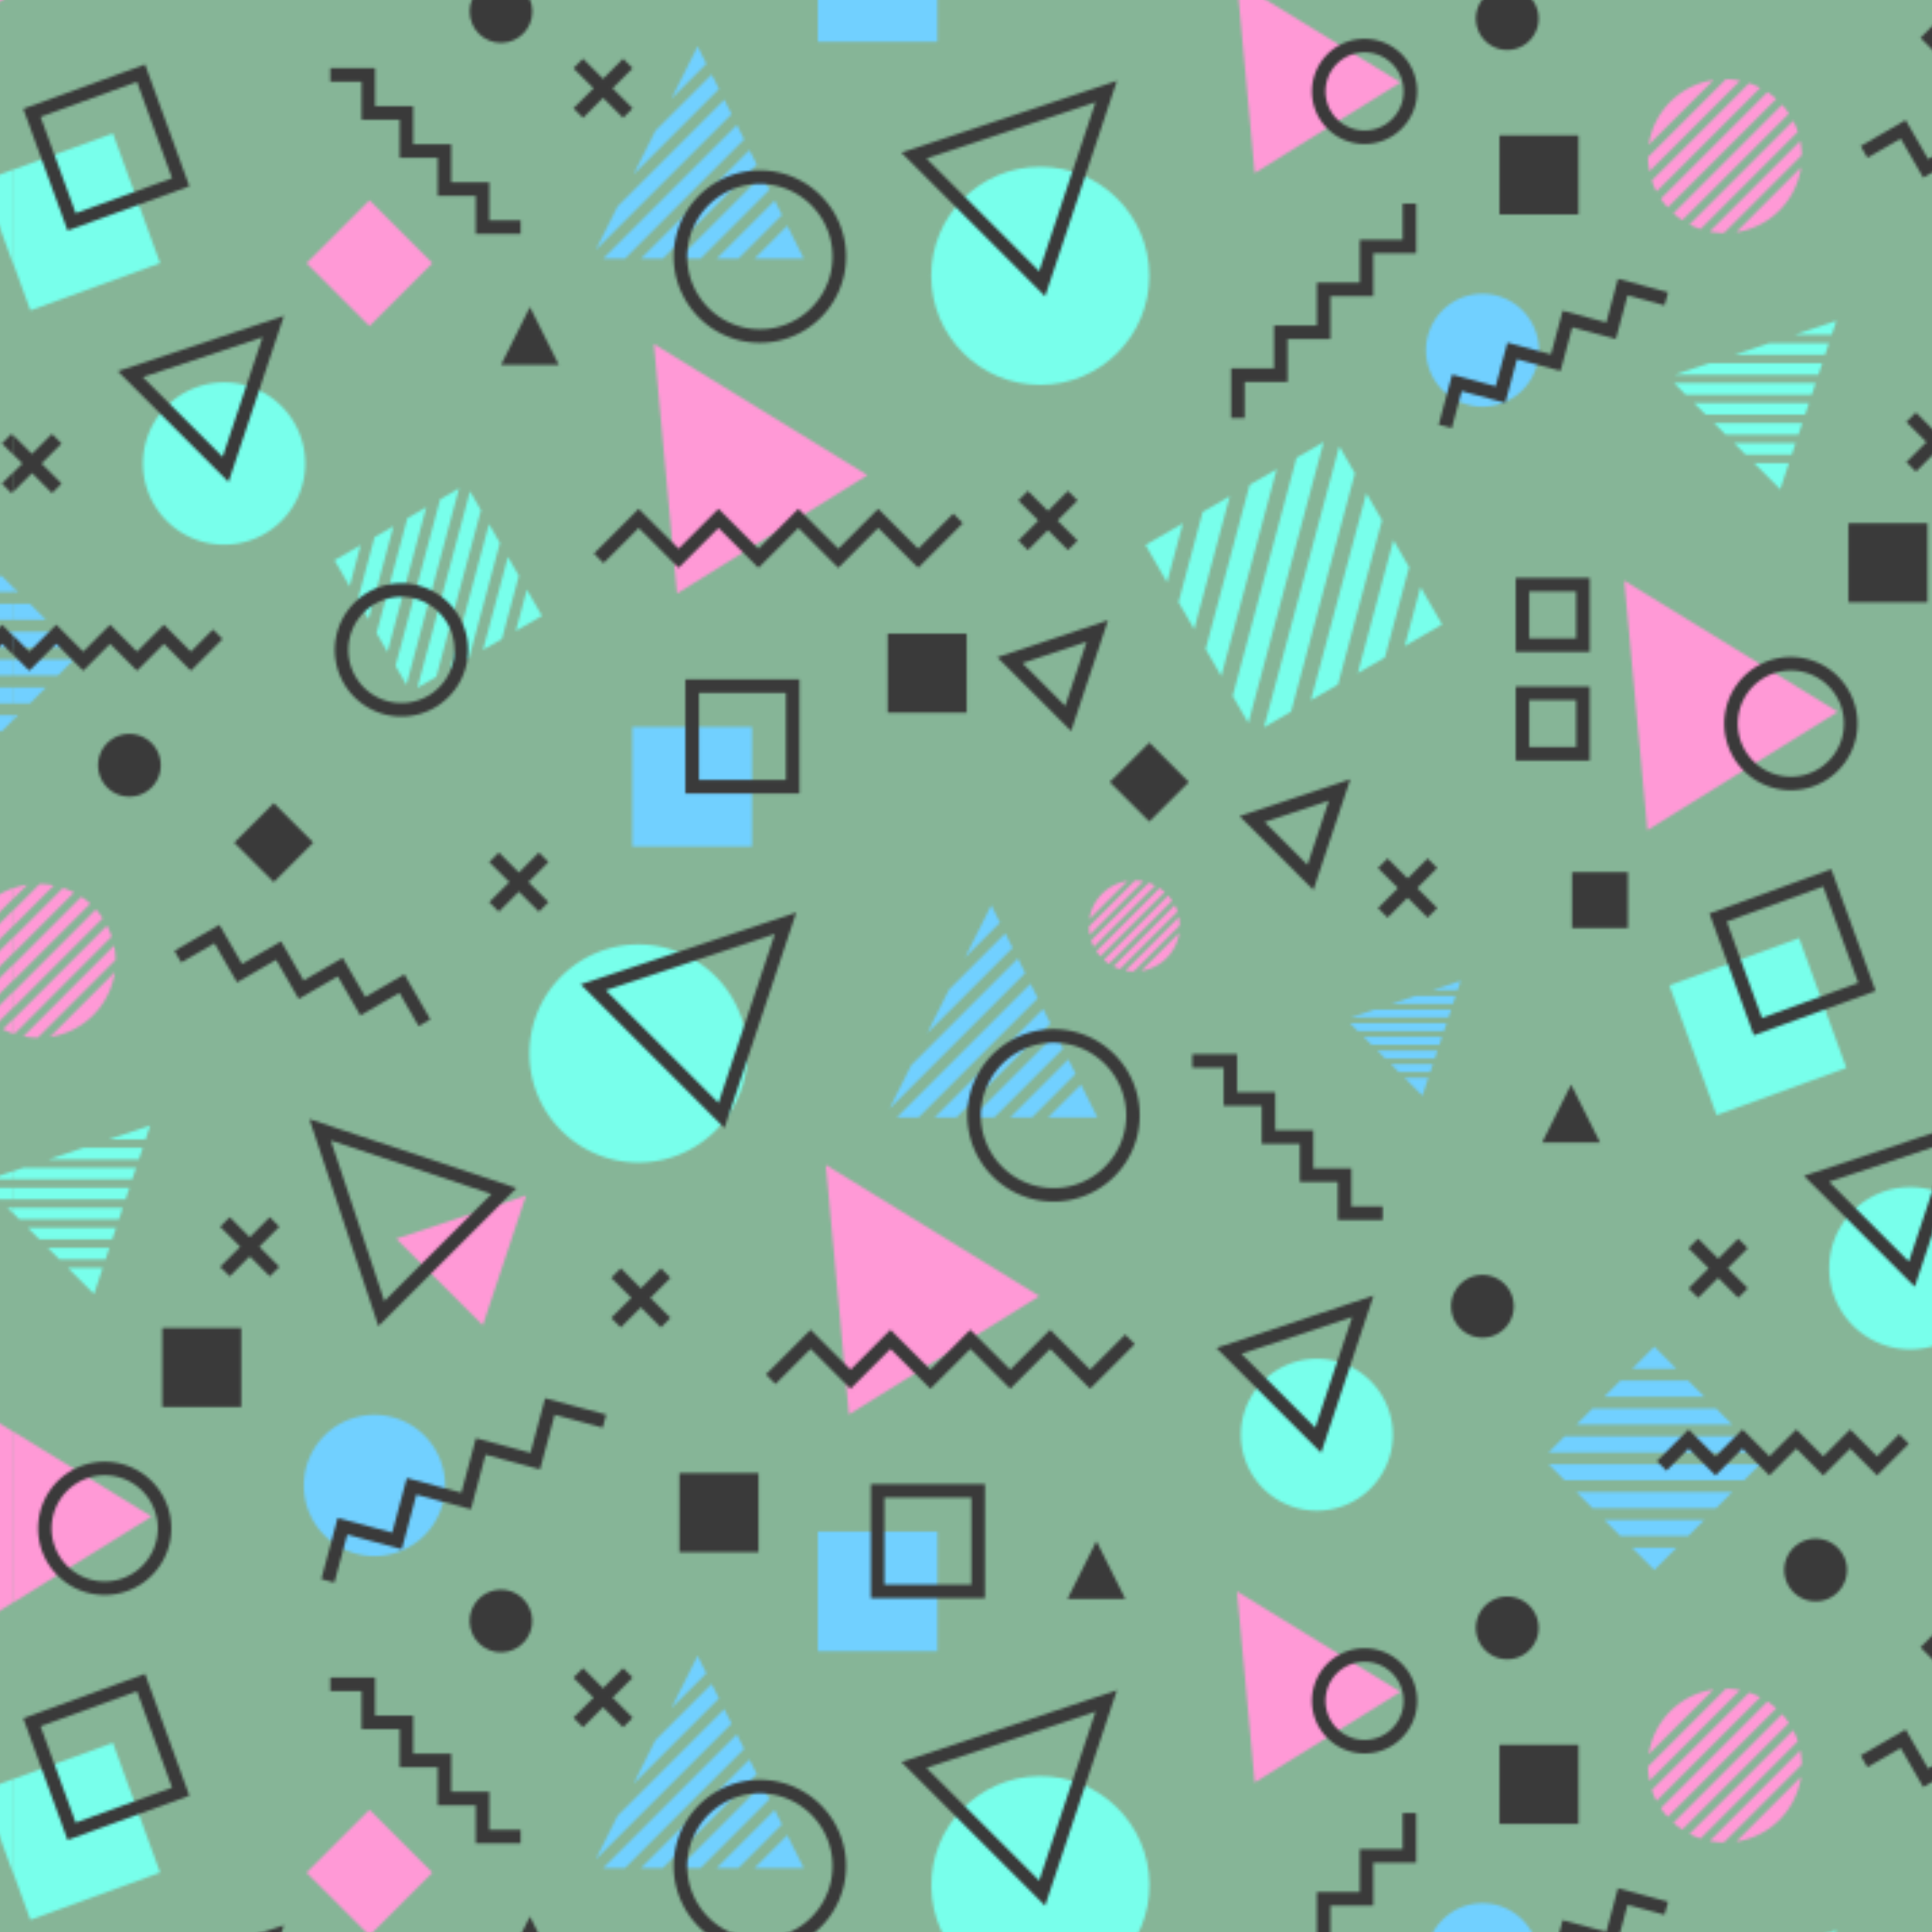 <svg xmlns="http://www.w3.org/2000/svg" xmlns:xlink="http://www.w3.org/1999/xlink" viewBox="0 0 500 500"><defs><style>.cls-1,.cls-4{fill:none;}.cls-2{fill:#ff99d6;}.cls-3{fill:#71d0ff;}.cls-4{stroke:#3a3a3a;stroke-miterlimit:10;stroke-width:5px;}.cls-5{fill:#78ffeb;}.cls-6{fill:#3a3a3a;}.cls-7{fill:#86b597;}.cls-8{fill:url(#New_Pattern_Swatch_2);}</style><pattern id="New_Pattern_Swatch_2" data-name="New Pattern Swatch 2" width="1246.86" height="1190.08" patternTransform="translate(3.75 791.19) scale(0.7)" patternUnits="userSpaceOnUse" viewBox="0 0 1246.86 1190.08"><rect class="cls-1" width="1246.86" height="1190.08"/><polygon class="cls-2" points="1297.54 1216.45 1227.14 1260.21 1218.58 1167.94 1297.54 1216.45"/><path class="cls-3" d="M159.2,1205a26.12,26.12,0,1,1-26.12-26.12A26.12,26.12,0,0,1,159.2,1205Z"/><polygon class="cls-2" points="50.68 1216.45 -19.72 1260.21 -28.28 1167.94 50.68 1216.45"/><polyline class="cls-4" points="115.85 1240.21 121.25 1220.05 141.41 1225.46 146.81 1205.29 166.98 1210.7 172.38 1190.53 192.54 1195.94 197.94 1175.77 218.11 1181.18"/><circle class="cls-5" cx="1002.67" cy="1055.25" r="40.32"/><rect class="cls-3" x="920.42" y="924.49" width="44.24" height="44.24"/><polygon class="cls-6" points="1209.63 780.63 1188.24 780.63 1198.93 759.25 1209.63 780.63"/><polygon class="cls-6" points="1034.13 949.39 1012.75 949.39 1023.44 928.01 1034.13 949.39"/><polygon class="cls-4" points="1003.37 1058.19 955.97 1010.79 1027.07 987.09 1003.37 1058.19"/><path class="cls-2" d="M1268.87,985.74a28.33,28.33,0,0,0-4.09-1.73l-36,36a27.75,27.75,0,0,0,1.73,4.08Z"/><path class="cls-2" d="M1227.91,1016.63l33.52-33.52a29.52,29.52,0,0,0-5.27-.55l-28.8,28.8A28.63,28.63,0,0,0,1227.91,1016.63Z"/><path class="cls-2" d="M1274.81,989.85a30.15,30.15,0,0,0-3.27-2.55l-39.43,39.44a28.87,28.87,0,0,0,2.54,3.27Z"/><path class="cls-2" d="M1279.48,995.25a29,29,0,0,0-2.54-3.28l-40.17,40.16a28.81,28.81,0,0,0,3.28,2.55Z"/><path class="cls-2" d="M1282.78,1002a28.33,28.33,0,0,0-1.73-4.09l-38.33,38.33a27.87,27.87,0,0,0,4.09,1.73Z"/><path class="cls-2" d="M1251.62,982.86a28.45,28.45,0,0,0-24,23.95Z"/><path class="cls-2" d="M1045.19,685.64a17.71,17.71,0,0,0-2.42-1l-21.28,21.27a16.71,16.71,0,0,0,1,2.42Z"/><path class="cls-2" d="M1021,703.91l19.83-19.82a16,16,0,0,0-3.12-.33l-17,17A17.73,17.73,0,0,0,1021,703.91Z"/><path class="cls-2" d="M1054,697.24l-19.83,19.83a16,16,0,0,0,3.12.33l17-17A17,17,0,0,0,1054,697.24Z"/><path class="cls-2" d="M1048.7,688.07a16.6,16.6,0,0,0-1.93-1.5l-23.33,23.32a16.79,16.79,0,0,0,1.51,1.94Z"/><path class="cls-2" d="M1051.46,691.27a15.68,15.68,0,0,0-1.5-1.94l-23.76,23.76a17.6,17.6,0,0,0,1.94,1.5Z"/><path class="cls-2" d="M1039.92,717.22a16.81,16.81,0,0,0,14.17-14.17Z"/><path class="cls-2" d="M1053.42,695.27a15.71,15.71,0,0,0-1-2.42l-22.67,22.67a15.67,15.67,0,0,0,2.42,1Z"/><path class="cls-2" d="M1035,683.94a16.82,16.82,0,0,0-14.17,14.17Z"/><polygon class="cls-3" points="968.96 724.06 960.88 740.23 992.45 708.66 989.76 703.27 968.96 724.06"/><polygon class="cls-3" points="997.11 717.98 994.42 712.58 954.98 752.02 946.9 768.19 997.11 717.98"/><polygon class="cls-3" points="1006.43 736.62 1003.74 731.23 963.56 771.4 971.65 771.4 1006.43 736.62"/><polygon class="cls-3" points="1001.77 727.3 999.08 721.91 949.58 771.4 957.67 771.4 1001.77 727.3"/><polygon class="cls-3" points="1011.09 745.94 1008.4 740.54 977.54 771.4 985.63 771.4 1011.09 745.94"/><polygon class="cls-3" points="987.79 699.34 984.56 692.87 974.86 712.27 987.79 699.34"/><polygon class="cls-3" points="1005.5 771.4 1023.82 771.4 1017.72 759.19 1005.5 771.4"/><polygon class="cls-3" points="1015.75 755.25 1013.06 749.87 991.52 771.4 999.61 771.4 1015.75 755.25"/><polygon class="cls-3" points="1141.25 726.46 1132.5 729.38 1155.28 729.38 1156.25 726.46 1141.25 726.46"/><polygon class="cls-3" points="1153.6 734.42 1154.57 731.51 1126.12 731.51 1117.37 734.42 1153.6 734.42"/><polygon class="cls-3" points="1150.23 744.51 1151.21 741.59 1122.22 741.59 1125.14 744.51 1150.23 744.51"/><polygon class="cls-3" points="1151.92 739.47 1152.89 736.55 1117.18 736.55 1120.1 739.47 1151.92 739.47"/><polygon class="cls-3" points="1148.56 749.55 1149.53 746.64 1127.27 746.64 1130.18 749.55 1148.56 749.55"/><polygon class="cls-3" points="1156.96 724.34 1158.13 720.84 1147.63 724.34 1156.96 724.34"/><polygon class="cls-3" points="1137.35 756.73 1143.96 763.33 1146.16 756.73 1137.35 756.73"/><polygon class="cls-3" points="1146.87 754.6 1147.85 751.68 1132.31 751.68 1135.23 754.6 1146.87 754.6"/><polygon class="cls-5" points="1290.39 1091.8 1291.81 1087.53 1250.1 1087.53 1237.27 1091.8 1290.39 1091.8"/><polygon class="cls-5" points="1285.46 1106.59 1286.88 1102.31 1244.39 1102.31 1248.66 1106.59 1285.46 1106.59"/><polygon class="cls-5" points="1287.92 1099.19 1289.35 1094.92 1236.99 1094.92 1241.27 1099.19 1287.92 1099.19"/><polygon class="cls-3" points="1262.85 905.53 1268.81 899.58 1190.57 899.58 1196.52 905.53 1262.85 905.53"/><polygon class="cls-3" points="1268.81 895.23 1262.85 889.28 1196.52 889.28 1190.57 895.23 1268.81 895.23"/><polygon class="cls-3" points="1217.12 868.68 1211.17 874.63 1248.21 874.63 1242.26 868.68 1217.12 868.68"/><polygon class="cls-3" points="1258.51 884.93 1252.56 878.98 1206.82 878.98 1200.87 884.93 1258.51 884.93"/><polygon class="cls-3" points="1242.26 926.13 1248.21 920.17 1211.17 920.17 1217.12 926.13 1242.26 926.13"/><polygon class="cls-3" points="1221.46 930.48 1229.69 938.7 1237.91 930.48 1221.46 930.48"/><polygon class="cls-3" points="1237.91 864.33 1229.69 856.11 1221.46 864.33 1237.91 864.33"/><polygon class="cls-3" points="1252.56 915.83 1258.51 909.88 1200.87 909.88 1206.82 915.83 1252.56 915.83"/><polyline class="cls-4" points="1058.89 750.48 1072.97 750.48 1072.97 764.56 1087.04 764.56 1087.04 778.63 1101.12 778.63 1101.12 792.71 1115.19 792.71 1115.19 806.78 1129.27 806.78"/><polyline class="cls-4" points="1232.44 900.21 1242.39 890.25 1252.34 900.21 1262.3 890.25 1272.25 900.21 1282.2 890.25 1292.15 900.21 1302.11 890.25 1312.06 900.21 1322.01 890.25"/><polyline class="cls-4" points="1075.74 1107.82 1075.74 1091.97 1091.6 1091.97 1091.6 1076.12 1107.45 1076.12 1107.45 1060.26 1123.31 1060.26 1123.31 1044.41 1139.16 1044.41 1139.16 1028.56"/><polygon class="cls-2" points="1297.54 621.41 1227.14 665.18 1218.58 572.9 1297.54 621.41"/><polygon class="cls-2" points="1002.33 837.43 931.94 881.19 923.37 788.91 1002.33 837.43"/><polygon class="cls-2" points="1135.85 983.75 1081.96 1017.25 1075.4 946.61 1135.85 983.75"/><path class="cls-4" d="M1137,978.13a16.94,16.94,0,1,1-23.33-5.44A16.94,16.94,0,0,1,1137,978.13Z"/><path class="cls-4" d="M1032.52,755.11a29.37,29.37,0,1,1-40.44-9.44A29.36,29.36,0,0,1,1032.52,755.11Z"/><polygon class="cls-4" points="1102.57 682.64 1081.01 661.08 1113.35 650.3 1102.57 682.64"/><rect class="cls-4" x="1180.96" y="614.58" width="22.35" height="22.35"/><rect class="cls-4" x="942.54" y="909.43" width="37.18" height="37.18"/><rect class="cls-6" x="1172.44" y="1003.34" width="29.22" height="29.22"/><rect class="cls-6" x="1199.29" y="680.69" width="20.67" height="20.67"/><polygon class="cls-6" points="1057.6 647.39 1042.99 662 1028.38 647.39 1042.99 632.78 1057.6 647.39"/><rect class="cls-6" x="946.26" y="1187.54" width="29.22" height="29.22"/><path class="cls-3" d="M1187.05,1082.76a20.88,20.88,0,1,1-20.88-20.88A20.88,20.88,0,0,1,1187.05,1082.76Z"/><polyline class="cls-4" points="1152.4 1110.95 1156.71 1094.83 1172.83 1099.15 1177.15 1083.03 1193.27 1087.35 1197.59 1071.23 1213.71 1075.55 1218.03 1059.43 1234.14 1063.75"/><polygon class="cls-4" points="1012.99 1218.92 991.43 1197.36 1023.77 1186.58 1012.99 1218.92"/><rect class="cls-4" x="1180.96" y="1169.44" width="22.35" height="22.35"/><polygon class="cls-5" points="1119.01 1128.29 1113.22 1118.26 1085.37 1222.18 1095.4 1216.39 1119.01 1128.29"/><polygon class="cls-5" points="1107.45 1116.71 1097.42 1122.5 1073.82 1210.6 1079.61 1220.63 1107.45 1116.71"/><polygon class="cls-5" points="1053.79 1175.91 1059.58 1185.94 1072.76 1136.74 1062.73 1142.53 1053.79 1175.91"/><polygon class="cls-5" points="1090.11 1126.72 1080.08 1132.52 1063.8 1193.26 1069.59 1203.29 1090.11 1126.72"/><polygon class="cls-5" points="1139.04 1162.98 1133.25 1152.95 1120.06 1202.15 1130.1 1196.36 1139.04 1162.98"/><polygon class="cls-5" points="1137.41 1192.13 1151.26 1184.14 1143.26 1170.29 1137.41 1192.13"/><polygon class="cls-5" points="1055.42 1146.75 1041.57 1154.75 1049.56 1168.6 1055.42 1146.75"/><polygon class="cls-5" points="1129.03 1145.63 1123.23 1135.6 1102.72 1212.16 1112.75 1206.37 1129.03 1145.63"/><polyline class="cls-4" points="903.01 868.17 917.77 853.41 932.53 868.17 947.29 853.41 962.05 868.17 976.81 853.41 991.57 868.17 1006.33 853.41 1021.09 868.17 1035.85 853.41"/><path class="cls-5" d="M1133,888.67a28.09,28.09,0,1,1-28.09-28.08A28.09,28.09,0,0,1,1133,888.67Z"/><polygon class="cls-4" points="1105.43 890.72 1072.41 857.7 1121.94 841.19 1105.43 890.72"/><polygon class="cls-5" points="1300.7 753.05 1252.72 770.52 1235.26 722.53 1283.24 705.07 1300.7 753.05"/><line class="cls-4" x1="1147.66" y1="677.39" x2="1129.3" y2="695.75"/><line class="cls-4" x1="1147.66" y1="695.75" x2="1129.3" y2="677.39"/><line class="cls-4" x1="1262.48" y1="817.95" x2="1244.12" y2="836.31"/><line class="cls-4" x1="1262.48" y1="836.31" x2="1244.12" y2="817.95"/><line class="cls-4" x1="1014.68" y1="1136.55" x2="996.33" y2="1154.9"/><line class="cls-4" x1="1014.68" y1="1154.9" x2="996.33" y2="1136.55"/><path class="cls-6" d="M1186.92,960.12a11.59,11.59,0,1,1-11.59-11.58A11.59,11.59,0,0,1,1186.92,960.12Z"/><path class="cls-6" d="M1177.76,841.19a11.59,11.59,0,1,1-11.59-11.58A11.59,11.59,0,0,1,1177.76,841.19Z"/><polygon class="cls-2" points="777.94 1050.57 754.67 1073.85 731.39 1050.57 754.67 1027.3 777.94 1050.57"/><polygon class="cls-6" points="586.19 1078.15 564.81 1078.15 575.5 1056.77 586.19 1078.15"/><polygon class="cls-6" points="824.68 1088.19 803.3 1088.19 813.99 1066.81 824.68 1088.19"/><path class="cls-2" d="M421.75,983.16a16.75,16.75,0,0,0-2.42-1l-21.27,21.28a16.71,16.71,0,0,0,1,2.42Z"/><path class="cls-2" d="M397.53,1001.43l19.82-19.82a15.92,15.92,0,0,0-3.11-.33l-17,17A17.74,17.74,0,0,0,397.53,1001.43Z"/><path class="cls-2" d="M430.52,994.76l-19.83,19.83a17.73,17.73,0,0,0,3.11.33l17-17A17,17,0,0,0,430.52,994.76Z"/><path class="cls-2" d="M425.27,985.59a15.58,15.58,0,0,0-1.93-1.5L400,1007.41a17.6,17.6,0,0,0,1.5,1.94Z"/><path class="cls-2" d="M428,988.79a15.68,15.68,0,0,0-1.5-1.94l-23.76,23.76a17.6,17.6,0,0,0,1.94,1.5Z"/><path class="cls-2" d="M416.49,1014.74a16.82,16.82,0,0,0,14.17-14.17Z"/><path class="cls-2" d="M430,992.79a15.71,15.71,0,0,0-1-2.42L406.29,1013a15.67,15.67,0,0,0,2.42,1Z"/><path class="cls-2" d="M411.55,981.46a16.81,16.81,0,0,0-14.17,14.17Z"/><polygon class="cls-3" points="345.53 1021.58 337.44 1037.75 369.02 1006.18 366.32 1000.78 345.53 1021.58"/><polygon class="cls-3" points="373.68 1015.5 370.99 1010.1 331.55 1049.54 323.47 1065.71 373.68 1015.5"/><polygon class="cls-3" points="383 1034.13 380.31 1028.75 340.13 1068.92 348.22 1068.92 383 1034.13"/><polygon class="cls-3" points="378.34 1024.82 375.65 1019.43 326.15 1068.92 334.24 1068.92 378.34 1024.82"/><polygon class="cls-3" points="387.66 1043.45 384.96 1038.06 354.11 1068.92 362.2 1068.92 387.66 1043.45"/><polygon class="cls-3" points="364.36 996.86 361.13 990.39 351.43 1009.79 364.36 996.86"/><polygon class="cls-3" points="382.07 1068.92 400.39 1068.92 394.29 1056.7 382.07 1068.92"/><polygon class="cls-3" points="392.32 1052.77 389.63 1047.38 368.09 1068.92 376.18 1068.92 392.32 1052.77"/><polygon class="cls-3" points="517.82 1023.98 509.07 1026.9 531.85 1026.9 532.82 1023.98 517.82 1023.98"/><polygon class="cls-3" points="530.17 1031.94 531.14 1029.03 502.69 1029.03 493.94 1031.94 530.17 1031.94"/><polygon class="cls-3" points="526.8 1042.03 527.78 1039.11 498.79 1039.11 501.71 1042.03 526.8 1042.03"/><polygon class="cls-3" points="528.49 1036.99 529.46 1034.07 493.75 1034.07 496.66 1036.99 528.49 1036.99"/><polygon class="cls-3" points="525.12 1047.07 526.1 1044.16 503.83 1044.16 506.75 1047.07 525.12 1047.07"/><polygon class="cls-3" points="533.53 1021.86 534.7 1018.36 524.2 1021.86 533.53 1021.86"/><polygon class="cls-3" points="513.92 1054.24 520.53 1060.85 522.73 1054.24 513.92 1054.24"/><polygon class="cls-3" points="523.44 1052.12 524.42 1049.2 508.88 1049.2 511.8 1052.12 523.44 1052.12"/><polygon class="cls-3" points="645.38 1192.75 639.42 1186.8 573.09 1186.8 567.14 1192.75 645.38 1192.75"/><polygon class="cls-3" points="593.69 1166.19 587.74 1172.15 624.78 1172.15 618.82 1166.19 593.69 1166.19"/><polygon class="cls-3" points="635.08 1182.45 629.12 1176.49 583.39 1176.49 577.44 1182.45 635.08 1182.45"/><polygon class="cls-3" points="614.48 1161.85 606.26 1153.63 598.03 1161.85 614.48 1161.85"/><polyline class="cls-4" points="435.46 1048 449.54 1048 449.54 1062.08 463.61 1062.08 463.61 1076.15 477.69 1076.15 477.69 1090.23 491.76 1090.23 491.76 1104.3 505.84 1104.3"/><polyline class="cls-4" points="609.01 1197.73 618.96 1187.77 628.91 1197.73 638.87 1187.77 648.82 1197.73 658.77 1187.77 668.72 1197.73 678.68 1187.77 688.63 1197.73 698.58 1187.77"/><polyline class="cls-4" points="740.18 980.96 754.25 980.96 754.25 995.03 768.33 995.03 768.33 1009.11 782.4 1009.11 782.4 1023.18 796.48 1023.18 796.48 1037.26 810.55 1037.26"/><path class="cls-3" d="M782.63,907.44a26.12,26.12,0,1,1-26.12-26.12A26.12,26.12,0,0,1,782.63,907.44Z"/><polygon class="cls-2" points="674.11 918.93 603.71 962.7 595.15 870.42 674.11 918.93"/><polygon class="cls-2" points="378.9 1134.94 308.51 1178.71 299.94 1086.43 378.9 1134.94"/><path class="cls-4" d="M675.55,911.59a22.13,22.13,0,1,1-30.48-7.11A22.13,22.13,0,0,1,675.55,911.59Z"/><path class="cls-4" d="M409.09,1052.63a29.36,29.36,0,1,1-40.44-9.44A29.36,29.36,0,0,1,409.09,1052.63Z"/><polygon class="cls-4" points="479.13 980.16 457.57 958.6 489.91 947.82 479.13 980.16"/><rect class="cls-4" x="557.53" y="912.1" width="22.35" height="22.35"/><rect class="cls-6" x="869.27" y="902.88" width="29.22" height="29.22"/><rect class="cls-6" x="575.86" y="978.21" width="20.66" height="20.67"/><polygon class="cls-6" points="434.17 944.91 419.56 959.52 404.95 944.91 419.56 930.3 434.17 944.91"/><polyline class="cls-4" points="739.28 942.7 744.68 922.53 764.84 927.94 770.25 907.77 790.41 913.18 795.81 893.01 815.97 898.42 821.38 878.25 841.54 883.66"/><polygon class="cls-5" points="795.89 1141.9 791.85 1134.89 772.37 1207.56 779.39 1203.51 795.89 1141.9"/><polygon class="cls-5" points="787.81 1133.81 780.8 1137.86 764.29 1199.47 768.34 1206.48 787.81 1133.81"/><polygon class="cls-5" points="750.28 1175.21 754.33 1182.22 763.55 1147.81 756.54 1151.86 750.28 1175.21"/><polygon class="cls-5" points="775.68 1140.81 768.67 1144.86 757.28 1187.34 761.34 1194.35 775.68 1140.81"/><polygon class="cls-5" points="809.9 1166.16 805.85 1159.15 796.63 1193.56 803.65 1189.51 809.9 1166.16"/><polygon class="cls-5" points="808.76 1186.55 818.45 1180.96 812.85 1171.28 808.76 1186.55"/><polygon class="cls-5" points="751.42 1154.82 741.74 1160.41 747.33 1170.09 751.42 1154.82"/><polygon class="cls-5" points="802.9 1154.03 798.85 1147.02 784.5 1200.56 791.52 1196.51 802.9 1154.03"/><polyline class="cls-4" points="279.58 1165.68 294.34 1150.93 309.1 1165.68 323.86 1150.93 338.62 1165.68 353.38 1150.93 368.14 1165.68 382.9 1150.93 397.66 1165.68 412.42 1150.93"/><path class="cls-5" d="M730.92,1124.65a30,30,0,1,1-30-30A30,30,0,0,1,730.92,1124.65Z"/><polygon class="cls-4" points="701.47 1126.84 666.24 1091.6 719.09 1073.98 701.47 1126.84"/><path class="cls-5" d="M509.6,1186.19a28.09,28.09,0,1,1-28.09-28.08A28.09,28.09,0,0,1,509.6,1186.19Z"/><polygon class="cls-4" points="482 1188.24 448.98 1155.22 498.51 1138.71 482 1188.24"/><polygon class="cls-3" points="860.39 1001.58 852.31 1017.75 883.89 986.18 881.19 980.78 860.39 1001.58"/><polygon class="cls-3" points="888.54 995.5 885.85 990.1 846.41 1029.54 838.33 1045.71 888.54 995.5"/><polygon class="cls-3" points="897.87 1014.13 895.17 1008.75 855 1048.92 863.08 1048.92 897.87 1014.13"/><polygon class="cls-3" points="893.21 1004.82 890.51 999.43 841.02 1048.92 849.1 1048.92 893.21 1004.82"/><polygon class="cls-3" points="902.53 1023.46 899.83 1018.06 868.98 1048.92 877.06 1048.92 902.53 1023.46"/><polygon class="cls-3" points="879.23 976.86 875.99 970.39 866.29 989.79 879.23 976.86"/><polygon class="cls-3" points="896.94 1048.92 915.26 1048.92 909.15 1036.7 896.94 1048.92"/><polygon class="cls-3" points="907.19 1032.77 904.49 1027.38 882.96 1048.92 891.04 1048.92 907.19 1032.77"/><polygon class="cls-2" points="938.77 1128.94 868.37 1172.71 859.81 1080.43 938.77 1128.94"/><path class="cls-4" d="M924,1032.63a29.36,29.36,0,1,1-40.44-9.44A29.37,29.37,0,0,1,924,1032.63Z"/><polygon class="cls-5" points="677.27 1050.57 629.29 1068.04 611.82 1020.05 659.81 1002.59 677.27 1050.57"/><polygon class="cls-4" points="684.88 1020.63 644.55 1035.31 629.87 994.98 670.2 980.31 684.88 1020.63"/><polyline class="cls-4" points="839.44 1159.69 854.2 1144.93 868.96 1159.69 883.72 1144.93 898.48 1159.69 913.24 1144.93 928 1159.69 942.76 1144.93 957.52 1159.69 972.28 1144.93"/><line class="cls-4" x1="524.23" y1="974.91" x2="505.87" y2="993.27"/><line class="cls-4" x1="524.23" y1="993.27" x2="505.87" y2="974.91"/><line class="cls-4" x1="850.2" y1="976.73" x2="831.84" y2="995.09"/><line class="cls-4" x1="850.2" y1="995.09" x2="831.84" y2="976.73"/><line class="cls-4" x1="639.05" y1="1115.47" x2="620.69" y2="1133.83"/><line class="cls-4" x1="639.05" y1="1133.83" x2="620.69" y2="1115.47"/><circle class="cls-6" cx="803.3" cy="957.53" r="11.59"/><path class="cls-6" d="M554.33,1138.71a11.59,11.59,0,1,1-11.59-11.58A11.59,11.59,0,0,1,554.33,1138.71Z"/><path class="cls-4" d="M785.28,1181.87a22.13,22.13,0,1,1-30.48-7.1A22.14,22.14,0,0,1,785.28,1181.87Z"/><polygon class="cls-2" points="173.14 1145.72 141.14 1113.73 189.14 1097.73 173.14 1145.72"/><polygon class="cls-2" points="154.51 753.05 131.24 776.33 107.96 753.05 131.24 729.78 154.51 753.05"/><polygon class="cls-6" points="201.25 790.67 179.87 790.67 190.56 769.29 201.25 790.67"/><path class="cls-2" d="M22,985.74A27.42,27.42,0,0,0,17.91,984l-36,36a27.75,27.75,0,0,0,1.73,4.08Z"/><path class="cls-2" d="M-18.95,1016.63l33.52-33.52a29.52,29.52,0,0,0-5.27-.55l-28.8,28.8A28.63,28.63,0,0,0-18.95,1016.63Z"/><path class="cls-2" d="M36.81,1005.36,3.3,1038.88a29.33,29.33,0,0,0,5.27.55l28.8-28.8A28.44,28.44,0,0,0,36.81,1005.36Z"/><path class="cls-2" d="M28,989.85a30.15,30.15,0,0,0-3.27-2.55l-39.43,39.44a28.87,28.87,0,0,0,2.54,3.27Z"/><path class="cls-2" d="M32.62,995.25A29,29,0,0,0,30.08,992l-40.17,40.16a28.81,28.81,0,0,0,3.28,2.55Z"/><path class="cls-2" d="M13.11,1039.13a28.45,28.45,0,0,0,24-24Z"/><path class="cls-2" d="M35.92,1002a28.33,28.33,0,0,0-1.73-4.09l-38.33,38.33A27.87,27.87,0,0,0,0,1038Z"/><path class="cls-2" d="M4.76,982.86a28.45,28.45,0,0,0-24,23.95Z"/><polygon class="cls-5" points="25.42 1080.13 12.59 1084.41 45.99 1084.41 47.42 1080.13 25.42 1080.13"/><polygon class="cls-5" points="43.52 1091.8 44.95 1087.53 3.23 1087.53 -9.59 1091.8 43.52 1091.8"/><polygon class="cls-5" points="38.6 1106.59 40.02 1102.31 -2.48 1102.31 1.8 1106.59 38.6 1106.59"/><polygon class="cls-5" points="41.06 1099.19 42.49 1094.92 -9.87 1094.92 -5.59 1099.19 41.06 1099.19"/><polygon class="cls-5" points="36.13 1113.98 37.56 1109.71 4.92 1109.71 9.2 1113.98 36.13 1113.98"/><polygon class="cls-5" points="48.46 1077.01 50.17 1071.88 34.77 1077.01 48.46 1077.01"/><polygon class="cls-5" points="19.71 1124.5 29.4 1134.19 32.63 1124.5 19.71 1124.5"/><polygon class="cls-5" points="33.67 1121.38 35.09 1117.1 12.31 1117.1 16.59 1121.38 33.67 1121.38"/><polygon class="cls-3" points="15.99 905.53 21.95 899.58 -56.29 899.58 -50.34 905.53 15.99 905.53"/><polygon class="cls-3" points="21.95 895.23 15.99 889.28 -50.34 889.28 -56.29 895.23 21.95 895.23"/><polygon class="cls-3" points="-29.74 868.68 -35.7 874.63 1.35 874.63 -4.61 868.68 -29.74 868.68"/><polygon class="cls-3" points="11.65 884.93 5.69 878.98 -40.04 878.98 -45.99 884.93 11.65 884.93"/><polygon class="cls-3" points="-4.61 926.13 1.35 920.17 -35.7 920.17 -29.74 926.13 -4.61 926.13"/><polygon class="cls-3" points="5.69 915.83 11.65 909.88 -45.99 909.88 -40.04 915.83 5.69 915.83"/><polyline class="cls-4" points="-14.42 900.21 -4.47 890.25 5.48 900.21 15.44 890.25 25.39 900.21 35.34 890.25 45.29 900.21 55.25 890.25 65.2 900.21 75.15 890.25"/><polyline class="cls-4" points="116.75 683.44 130.82 683.44 130.82 697.51 144.9 697.51 144.9 711.59 158.97 711.59 158.97 725.66 173.04 725.66 173.04 739.74 187.12 739.74"/><path class="cls-3" d="M159.2,609.92a26.12,26.12,0,1,1-26.12-26.12A26.12,26.12,0,0,1,159.2,609.92Z"/><polygon class="cls-2" points="50.68 621.41 -19.72 665.18 -28.28 572.9 50.68 621.41"/><path class="cls-4" d="M52.12,614.07A22.13,22.13,0,1,1,21.64,607,22.14,22.14,0,0,1,52.12,614.07Z"/><rect class="cls-6" x="245.84" y="605.36" width="29.22" height="29.22"/><polygon class="cls-6" points="110.46 967.27 95.85 981.89 81.23 967.27 95.85 952.66 110.46 967.27"/><rect class="cls-6" x="54.62" y="1146.73" width="29.22" height="29.22"/><polyline class="cls-4" points="115.85 645.18 121.25 625.01 141.41 630.42 146.81 610.25 166.98 615.66 172.38 595.5 192.54 600.9 197.94 580.74 218.11 586.14"/><polyline class="cls-4" points="60.39 1009.44 74.84 1001.1 83.19 1015.55 97.64 1007.21 105.98 1021.66 120.43 1013.32 128.78 1027.77 143.23 1019.42 151.57 1033.88"/><polygon class="cls-5" points="172.46 844.38 168.41 837.37 148.94 910.04 155.96 905.99 172.46 844.38"/><polygon class="cls-5" points="164.38 836.29 157.37 840.34 140.86 901.95 144.91 908.96 164.38 836.29"/><polygon class="cls-5" points="126.85 877.69 130.9 884.7 140.12 850.29 133.11 854.34 126.85 877.69"/><polygon class="cls-5" points="152.25 843.29 145.24 847.34 133.85 889.82 137.91 896.83 152.25 843.29"/><polygon class="cls-5" points="186.47 868.64 182.42 861.63 173.2 896.04 180.22 891.99 186.47 868.64"/><polygon class="cls-5" points="185.33 889.03 195.01 883.44 189.42 873.76 185.33 889.03"/><polygon class="cls-5" points="127.99 857.3 118.31 862.89 123.9 872.58 127.99 857.3"/><polygon class="cls-5" points="179.47 856.51 175.42 849.5 161.07 903.04 168.09 898.99 179.47 856.51"/><path class="cls-5" d="M271,1045.25a40.32,40.32,0,1,1-40.32-40.32A40.32,40.32,0,0,1,271,1045.25Z"/><rect class="cls-3" x="228.42" y="924.49" width="44.24" height="44.24"/><polygon class="cls-4" points="261.37 1068.19 213.97 1020.79 285.07 997.09 261.37 1068.19"/><path class="cls-5" d="M107.49,827.13a30,30,0,1,1-30-30A30,30,0,0,1,107.49,827.13Z"/><polygon class="cls-4" points="78.04 829.32 42.81 794.08 95.66 776.47 78.04 829.32"/><polygon class="cls-4" points="180.97 1096.12 135.65 1141.43 112.99 1073.45 180.97 1096.12"/><polygon class="cls-3" points="236.96 704.06 228.88 720.23 260.46 688.66 257.76 683.27 236.96 704.06"/><polygon class="cls-3" points="265.11 697.98 262.42 692.58 222.98 732.02 214.9 748.19 265.11 697.98"/><polygon class="cls-3" points="274.44 716.62 271.74 711.23 231.57 751.4 239.65 751.4 274.44 716.62"/><polygon class="cls-3" points="269.77 707.3 267.08 701.91 217.59 751.4 225.67 751.4 269.77 707.3"/><polygon class="cls-3" points="279.1 725.94 276.4 720.54 245.55 751.4 253.63 751.4 279.1 725.94"/><polygon class="cls-3" points="255.8 679.34 252.56 672.87 242.86 692.27 255.8 679.34"/><polygon class="cls-3" points="273.51 751.4 291.83 751.4 285.72 739.19 273.51 751.4"/><polygon class="cls-3" points="283.75 735.25 281.06 729.87 259.53 751.4 267.61 751.4 283.75 735.25"/><polygon class="cls-2" points="315.34 831.43 244.94 875.19 236.38 782.91 315.34 831.43"/><path class="cls-4" d="M300.52,735.11a29.37,29.37,0,1,1-40.44-9.44A29.37,29.37,0,0,1,300.52,735.11Z"/><rect class="cls-4" x="250.54" y="909.43" width="37.18" height="37.18"/><polygon class="cls-5" points="53.84 753.05 5.86 770.52 -11.61 722.53 36.38 705.07 53.84 753.05"/><polygon class="cls-4" points="61.45 723.12 21.12 737.79 6.44 697.47 46.77 682.79 61.45 723.12"/><polyline class="cls-4" points="216.01 862.17 230.77 847.41 245.53 862.17 260.29 847.41 275.05 862.17 289.81 847.41 304.57 862.17 319.33 847.41 334.09 862.17 348.85 847.41"/><line class="cls-4" x1="195.65" y1="972.71" x2="177.29" y2="991.06"/><line class="cls-4" x1="195.65" y1="991.06" x2="177.29" y2="972.71"/><line class="cls-4" x1="226.77" y1="679.22" x2="208.41" y2="697.57"/><line class="cls-4" x1="226.77" y1="697.57" x2="208.41" y2="679.22"/><line class="cls-4" x1="96.14" y1="1107.53" x2="77.79" y2="1125.89"/><line class="cls-4" x1="96.14" y1="1125.89" x2="77.79" y2="1107.53"/><line class="cls-4" x1="15.62" y1="817.95" x2="-2.74" y2="836.31"/><line class="cls-4" x1="15.62" y1="836.31" x2="-2.74" y2="817.95"/><line class="cls-4" x1="240.75" y1="1126.42" x2="222.39" y2="1144.78"/><line class="cls-4" x1="240.75" y1="1144.78" x2="222.39" y2="1126.42"/><path class="cls-6" d="M54.07,938.7a11.59,11.59,0,1,1-11.58-11.59A11.58,11.58,0,0,1,54.07,938.7Z"/><circle class="cls-6" cx="179.87" cy="660.01" r="11.59" transform="translate(-146.83 58.98) rotate(-13.28)"/><path class="cls-4" d="M161.84,884.35a22.13,22.13,0,1,1-30.47-7.1A22.12,22.12,0,0,1,161.84,884.35Z"/><circle class="cls-5" cx="1002.67" cy="460.21" r="40.32" transform="translate(531.72 1457.88) rotate(-89.38)"/><rect class="cls-3" x="920.42" y="329.45" width="44.24" height="44.24"/><polygon class="cls-6" points="1209.63 185.59 1188.24 185.59 1198.93 164.21 1209.63 185.59"/><polygon class="cls-6" points="1034.13 354.35 1012.75 354.35 1023.44 332.97 1034.13 354.35"/><polygon class="cls-4" points="1003.37 463.15 955.97 415.75 1027.07 392.05 1003.37 463.15"/><path class="cls-2" d="M1268.87,390.7a28.33,28.33,0,0,0-4.09-1.73l-36,36a28.33,28.33,0,0,0,1.73,4.09Z"/><path class="cls-2" d="M1227.91,421.59l33.52-33.52a29.52,29.52,0,0,0-5.27-.55l-28.8,28.8A28.63,28.63,0,0,0,1227.91,421.59Z"/><path class="cls-2" d="M1274.81,394.81a28.87,28.87,0,0,0-3.27-2.54l-39.43,39.43a28.87,28.87,0,0,0,2.54,3.27Z"/><path class="cls-2" d="M1279.48,400.21a29,29,0,0,0-2.54-3.28l-40.17,40.17a29.9,29.9,0,0,0,3.28,2.54Z"/><path class="cls-2" d="M1282.78,407a28.33,28.33,0,0,0-1.73-4.09l-38.33,38.33a27.87,27.87,0,0,0,4.09,1.73Z"/><path class="cls-2" d="M1251.62,387.82a28.45,28.45,0,0,0-24,24Z"/><path class="cls-2" d="M1045.19,90.6a17.71,17.71,0,0,0-2.42-1l-21.28,21.27a16.71,16.71,0,0,0,1,2.42Z"/><path class="cls-2" d="M1021,108.87l19.83-19.82a16,16,0,0,0-3.12-.33l-17,17A17.63,17.63,0,0,0,1021,108.87Z"/><path class="cls-2" d="M1054,102.2,1034.12,122a16.84,16.84,0,0,0,3.12.32l17-17A17,17,0,0,0,1054,102.2Z"/><path class="cls-2" d="M1048.7,93a16.6,16.6,0,0,0-1.93-1.5l-23.33,23.32a16,16,0,0,0,1.51,1.94Z"/><path class="cls-2" d="M1051.46,96.23a15.68,15.68,0,0,0-1.5-1.94l-23.76,23.76a17.6,17.6,0,0,0,1.94,1.5Z"/><path class="cls-2" d="M1039.92,122.18A16.81,16.81,0,0,0,1054.09,108Z"/><path class="cls-2" d="M1053.42,100.23a15.71,15.71,0,0,0-1-2.42l-22.67,22.67a15.67,15.67,0,0,0,2.42,1Z"/><path class="cls-2" d="M1035,88.9a16.82,16.82,0,0,0-14.17,14.17Z"/><polygon class="cls-3" points="968.96 129.02 960.88 145.19 992.45 113.62 989.76 108.23 968.96 129.02"/><polygon class="cls-3" points="997.11 122.94 994.42 117.55 954.98 156.98 946.9 173.15 997.11 122.94"/><polygon class="cls-3" points="1006.43 141.58 1003.74 136.19 963.56 176.36 971.65 176.36 1006.43 141.58"/><polygon class="cls-3" points="1001.77 132.26 999.08 126.87 949.58 176.36 957.67 176.36 1001.77 132.26"/><polygon class="cls-3" points="1011.09 150.9 1008.4 145.51 977.54 176.36 985.63 176.36 1011.09 150.9"/><polygon class="cls-3" points="987.79 104.3 984.56 97.83 974.86 117.23 987.79 104.3"/><polygon class="cls-3" points="1005.5 176.36 1023.82 176.36 1017.72 164.15 1005.5 176.36"/><polygon class="cls-3" points="1015.75 160.22 1013.06 154.83 991.52 176.36 999.61 176.36 1015.75 160.22"/><polygon class="cls-3" points="1141.25 131.42 1132.5 134.34 1155.28 134.34 1156.25 131.42 1141.25 131.42"/><polygon class="cls-3" points="1153.6 139.38 1154.57 136.47 1126.12 136.47 1117.37 139.38 1153.6 139.38"/><polygon class="cls-3" points="1150.23 149.47 1151.21 146.56 1122.22 146.56 1125.14 149.47 1150.23 149.47"/><polygon class="cls-3" points="1151.92 144.43 1152.89 141.51 1117.18 141.51 1120.1 144.43 1151.92 144.43"/><polygon class="cls-3" points="1148.56 154.52 1149.53 151.6 1127.27 151.6 1130.18 154.52 1148.56 154.52"/><polygon class="cls-3" points="1156.96 129.3 1158.13 125.8 1147.63 129.3 1156.96 129.3"/><polygon class="cls-3" points="1137.35 161.69 1143.96 168.29 1146.16 161.69 1137.35 161.69"/><polygon class="cls-3" points="1146.87 159.56 1147.85 156.64 1132.31 156.64 1135.23 159.56 1146.87 159.56"/><polygon class="cls-5" points="1290.39 496.76 1291.81 492.49 1250.1 492.49 1237.27 496.76 1290.39 496.76"/><polygon class="cls-5" points="1285.46 511.55 1286.88 507.28 1244.39 507.28 1248.66 511.55 1285.46 511.55"/><polygon class="cls-5" points="1287.92 504.16 1289.35 499.88 1236.99 499.88 1241.27 504.16 1287.92 504.16"/><polygon class="cls-3" points="1262.85 310.49 1268.81 304.54 1190.57 304.54 1196.52 310.49 1262.85 310.49"/><polygon class="cls-3" points="1268.81 300.19 1262.85 294.24 1196.52 294.24 1190.57 300.19 1268.81 300.19"/><polygon class="cls-3" points="1217.12 273.64 1211.17 279.59 1248.21 279.59 1242.26 273.64 1217.12 273.64"/><polygon class="cls-3" points="1258.51 289.89 1252.56 283.94 1206.82 283.94 1200.87 289.89 1258.51 289.89"/><polygon class="cls-3" points="1242.26 331.09 1248.21 325.13 1211.17 325.13 1217.12 331.09 1242.26 331.09"/><polygon class="cls-3" points="1221.46 335.44 1229.69 343.66 1237.91 335.44 1221.46 335.44"/><polygon class="cls-3" points="1237.91 269.3 1229.69 261.07 1221.46 269.3 1237.91 269.3"/><polygon class="cls-3" points="1252.56 320.79 1258.51 314.84 1200.87 314.84 1206.82 320.79 1252.56 320.79"/><polyline class="cls-4" points="1058.89 155.44 1072.97 155.44 1072.97 169.52 1087.04 169.52 1087.04 183.59 1101.12 183.59 1101.12 197.67 1115.19 197.67 1115.19 211.74 1129.27 211.74"/><polyline class="cls-4" points="1232.44 305.17 1242.39 295.21 1252.34 305.17 1262.3 295.21 1272.25 305.17 1282.2 295.21 1292.15 305.17 1302.11 295.21 1312.06 305.17 1322.01 295.21"/><polyline class="cls-4" points="1075.74 512.79 1075.74 496.93 1091.6 496.93 1091.6 481.08 1107.45 481.08 1107.45 465.23 1123.31 465.23 1123.31 449.37 1139.16 449.37 1139.16 433.52"/><polygon class="cls-2" points="1297.54 26.37 1227.14 70.14 1218.58 -22.14 1297.54 26.37"/><polygon class="cls-2" points="1002.33 242.39 931.94 286.15 923.37 193.87 1002.33 242.39"/><polygon class="cls-2" points="1135.85 388.71 1081.96 422.21 1075.4 351.57 1135.85 388.71"/><path class="cls-4" d="M1137,383.09a16.94,16.94,0,1,1-23.33-5.44A16.94,16.94,0,0,1,1137,383.09Z"/><path class="cls-4" d="M1032.52,160.07a29.37,29.37,0,1,1-40.44-9.44A29.36,29.36,0,0,1,1032.52,160.07Z"/><polygon class="cls-4" points="1102.57 87.6 1081.01 66.04 1113.35 55.26 1102.57 87.6"/><rect class="cls-4" x="1180.96" y="19.54" width="22.35" height="22.35"/><rect class="cls-4" x="942.54" y="314.39" width="37.18" height="37.18"/><rect class="cls-6" x="1172.44" y="408.3" width="29.22" height="29.22"/><rect class="cls-6" x="1199.29" y="85.65" width="20.67" height="20.67"/><polygon class="cls-6" points="1057.6 52.35 1042.99 66.96 1028.38 52.35 1042.99 37.74 1057.6 52.35"/><rect class="cls-6" x="946.26" y="592.5" width="29.22" height="29.22"/><path class="cls-3" d="M1187.05,487.72a20.88,20.88,0,1,1-20.88-20.88A20.88,20.88,0,0,1,1187.05,487.72Z"/><polyline class="cls-4" points="1152.4 515.91 1156.71 499.79 1172.83 504.11 1177.15 487.99 1193.27 492.31 1197.59 476.19 1213.71 480.51 1218.03 464.39 1234.14 468.71"/><polygon class="cls-4" points="1012.99 623.88 991.43 602.32 1023.77 591.54 1012.99 623.88"/><rect class="cls-4" x="1180.96" y="574.4" width="22.35" height="22.35"/><polygon class="cls-5" points="1119.01 533.25 1113.22 523.22 1085.37 627.14 1095.4 621.35 1119.01 533.25"/><polygon class="cls-5" points="1107.45 521.67 1097.42 527.46 1073.82 615.56 1079.61 625.59 1107.45 521.67"/><polygon class="cls-5" points="1053.79 580.87 1059.58 590.9 1072.76 541.7 1062.73 547.49 1053.79 580.87"/><polygon class="cls-5" points="1090.11 531.69 1080.08 537.48 1063.8 598.22 1069.59 608.25 1090.11 531.69"/><polygon class="cls-5" points="1139.04 567.94 1133.25 557.91 1120.06 607.11 1130.1 601.32 1139.04 567.94"/><polygon class="cls-5" points="1137.41 597.1 1151.26 589.1 1143.26 575.25 1137.41 597.1"/><polygon class="cls-5" points="1055.42 551.72 1041.57 559.71 1049.56 573.56 1055.42 551.72"/><polygon class="cls-5" points="1129.03 550.59 1123.23 540.56 1102.72 617.13 1112.75 611.33 1129.03 550.59"/><polyline class="cls-4" points="903.01 273.13 917.77 258.37 932.53 273.13 947.29 258.37 962.05 273.13 976.81 258.37 991.57 273.13 1006.33 258.37 1021.09 273.13 1035.85 258.37"/><path class="cls-5" d="M1133,293.63a28.09,28.09,0,1,1-28.09-28.08A28.09,28.09,0,0,1,1133,293.63Z"/><polygon class="cls-4" points="1105.43 295.68 1072.41 262.66 1121.94 246.15 1105.43 295.68"/><polygon class="cls-5" points="1300.7 158.01 1252.72 175.48 1235.26 127.49 1283.24 110.03 1300.7 158.01"/><line class="cls-4" x1="1147.66" y1="82.35" x2="1129.3" y2="100.71"/><line class="cls-4" x1="1147.66" y1="100.71" x2="1129.3" y2="82.35"/><line class="cls-4" x1="1262.48" y1="222.91" x2="1244.12" y2="241.27"/><line class="cls-4" x1="1262.48" y1="241.27" x2="1244.12" y2="222.91"/><line class="cls-4" x1="1014.68" y1="541.51" x2="996.33" y2="559.87"/><line class="cls-4" x1="1014.68" y1="559.87" x2="996.33" y2="541.51"/><path class="cls-6" d="M1186.92,365.08a11.59,11.59,0,1,1-11.59-11.58A11.59,11.59,0,0,1,1186.92,365.08Z"/><path class="cls-6" d="M1177.76,246.15a11.59,11.59,0,1,1-11.59-11.58A11.59,11.59,0,0,1,1177.76,246.15Z"/><circle class="cls-5" cx="379.24" cy="757.73" r="40.32" transform="translate(-9.44 4.8) rotate(-0.72)"/><polygon class="cls-2" points="796.57 848.21 764.57 816.21 812.57 800.21 796.57 848.21"/><polygon class="cls-2" points="777.94 455.53 754.67 478.81 731.39 455.53 754.67 432.26 777.94 455.53"/><rect class="cls-3" x="296.99" y="626.97" width="44.24" height="44.24"/><polygon class="cls-6" points="586.19 483.11 564.81 483.11 575.5 461.73 586.19 483.11"/><polygon class="cls-6" points="824.68 493.15 803.3 493.15 813.99 471.77 824.68 493.15"/><polygon class="cls-6" points="410.7 651.87 389.32 651.87 400.01 630.49 410.7 651.87"/><polygon class="cls-4" points="379.94 760.67 332.54 713.27 403.64 689.57 379.94 760.67"/><path class="cls-2" d="M645.44,688.22a28,28,0,0,0-4.1-1.73l-36,36a28.33,28.33,0,0,0,1.73,4.09Z"/><path class="cls-2" d="M604.48,719.11,638,685.59a29.52,29.52,0,0,0-5.27-.55l-28.8,28.8A28.63,28.63,0,0,0,604.48,719.11Z"/><path class="cls-2" d="M660.25,707.84l-33.52,33.51a27.79,27.79,0,0,0,5.27.56l28.8-28.8A29.42,29.42,0,0,0,660.25,707.84Z"/><path class="cls-2" d="M651.38,692.33a28.87,28.87,0,0,0-3.27-2.54l-39.43,39.43a28.87,28.87,0,0,0,2.54,3.27Z"/><path class="cls-2" d="M656.05,697.73a29,29,0,0,0-2.54-3.28l-40.17,40.17a29.9,29.9,0,0,0,3.28,2.54Z"/><path class="cls-2" d="M636.54,741.61a28.45,28.45,0,0,0,24-24Z"/><path class="cls-2" d="M659.35,704.49a28.33,28.33,0,0,0-1.73-4.09l-38.33,38.33a27.87,27.87,0,0,0,4.09,1.73Z"/><path class="cls-2" d="M628.19,685.34a28.45,28.45,0,0,0-24,24Z"/><path class="cls-2" d="M421.75,388.12a16.71,16.71,0,0,0-2.42-1l-21.27,21.27a16.71,16.71,0,0,0,1,2.42Z"/><path class="cls-2" d="M397.53,406.39l19.82-19.82a15.92,15.92,0,0,0-3.11-.33l-17,17A17.73,17.73,0,0,0,397.53,406.39Z"/><path class="cls-2" d="M430.52,399.72l-19.83,19.84a16.82,16.82,0,0,0,3.11.32l17-17A17,17,0,0,0,430.52,399.72Z"/><path class="cls-2" d="M425.27,390.55a16.6,16.6,0,0,0-1.93-1.5L400,412.37a16.71,16.71,0,0,0,1.5,1.94Z"/><path class="cls-2" d="M428,393.75a15.68,15.68,0,0,0-1.5-1.94l-23.76,23.76a17.6,17.6,0,0,0,1.94,1.5Z"/><path class="cls-2" d="M416.49,419.7a16.81,16.81,0,0,0,14.17-14.17Z"/><path class="cls-2" d="M430,397.75a15.71,15.71,0,0,0-1-2.42L406.29,418a15.67,15.67,0,0,0,2.42,1Z"/><path class="cls-2" d="M411.55,386.42a16.82,16.82,0,0,0-14.17,14.17Z"/><polygon class="cls-3" points="345.53 426.54 337.44 442.71 369.02 411.14 366.32 405.75 345.53 426.54"/><polygon class="cls-3" points="373.68 420.46 370.99 415.06 331.55 454.5 323.47 470.67 373.68 420.46"/><polygon class="cls-3" points="383 439.1 380.31 433.71 340.13 473.88 348.22 473.88 383 439.1"/><polygon class="cls-3" points="378.34 429.78 375.65 424.39 326.15 473.88 334.24 473.88 378.34 429.78"/><polygon class="cls-3" points="387.66 448.42 384.96 443.03 354.11 473.88 362.2 473.88 387.66 448.42"/><polygon class="cls-3" points="364.36 401.82 361.13 395.35 351.43 414.75 364.36 401.82"/><polygon class="cls-3" points="382.07 473.88 400.39 473.88 394.29 461.67 382.07 473.88"/><polygon class="cls-3" points="392.32 457.74 389.63 452.35 368.09 473.88 376.18 473.88 392.32 457.74"/><polygon class="cls-3" points="517.82 428.94 509.07 431.86 531.85 431.86 532.82 428.94 517.82 428.94"/><polygon class="cls-3" points="530.17 436.9 531.14 433.99 502.69 433.99 493.94 436.9 530.17 436.9"/><polygon class="cls-3" points="526.8 446.99 527.78 444.07 498.79 444.07 501.71 446.99 526.8 446.99"/><polygon class="cls-3" points="528.49 441.95 529.46 439.03 493.75 439.03 496.66 441.95 528.49 441.95"/><polygon class="cls-3" points="525.12 452.04 526.1 449.12 503.83 449.12 506.75 452.04 525.12 452.04"/><polygon class="cls-3" points="533.53 426.82 534.7 423.32 524.2 426.82 533.53 426.82"/><polygon class="cls-3" points="513.92 459.21 520.53 465.81 522.73 459.21 513.92 459.21"/><polygon class="cls-3" points="523.44 457.08 524.42 454.16 508.88 454.16 511.8 457.08 523.44 457.08"/><polygon class="cls-5" points="648.85 782.61 636.02 786.89 669.42 786.89 670.85 782.61 648.85 782.61"/><polygon class="cls-5" points="666.96 794.28 668.38 790.01 626.66 790.01 613.84 794.28 666.96 794.28"/><polygon class="cls-5" points="662.03 809.07 663.45 804.79 620.96 804.79 625.23 809.07 662.03 809.07"/><polygon class="cls-5" points="664.49 801.68 665.92 797.4 613.56 797.4 617.84 801.68 664.49 801.68"/><polygon class="cls-5" points="659.56 816.47 660.99 812.19 628.35 812.19 632.63 816.47 659.56 816.47"/><polygon class="cls-5" points="671.89 779.5 673.6 774.36 658.2 779.5 671.89 779.5"/><polygon class="cls-5" points="643.14 826.98 652.83 836.67 656.06 826.98 643.14 826.98"/><polygon class="cls-5" points="657.1 823.86 658.52 819.58 635.74 819.58 640.02 823.86 657.1 823.86"/><polygon class="cls-3" points="639.42 608.01 645.38 602.06 567.14 602.06 573.09 608.01 639.42 608.01"/><polygon class="cls-3" points="645.38 597.71 639.42 591.76 573.09 591.76 567.14 597.71 645.38 597.71"/><polygon class="cls-3" points="593.69 571.16 587.74 577.11 624.78 577.11 618.82 571.16 593.69 571.16"/><polygon class="cls-3" points="635.08 587.41 629.12 581.46 583.39 581.46 577.44 587.41 635.08 587.41"/><polygon class="cls-3" points="618.82 628.61 624.78 622.65 587.74 622.65 593.69 628.61 618.82 628.61"/><polygon class="cls-3" points="598.03 632.96 606.26 641.18 614.48 632.96 598.03 632.96"/><polygon class="cls-3" points="614.48 566.82 606.26 558.59 598.03 566.82 614.48 566.82"/><polygon class="cls-3" points="629.12 618.31 635.08 612.36 577.44 612.36 583.39 618.31 629.12 618.31"/><polyline class="cls-4" points="435.46 452.96 449.54 452.96 449.54 467.04 463.61 467.04 463.61 481.11 477.69 481.11 477.69 495.19 491.76 495.19 491.76 509.26 505.84 509.26"/><polyline class="cls-4" points="609.01 602.69 618.96 592.74 628.91 602.69 638.87 592.74 648.82 602.69 658.77 592.74 668.72 602.69 678.68 592.74 688.63 602.69 698.58 592.74"/><polyline class="cls-4" points="740.18 385.92 754.25 385.92 754.25 399.99 768.33 399.99 768.33 414.07 782.4 414.07 782.4 428.14 796.48 428.14 796.48 442.22 810.55 442.22"/><polyline class="cls-4" points="452.31 810.3 452.31 794.45 468.17 794.45 468.17 778.6 484.02 778.6 484.02 762.75 499.87 762.75 499.87 746.89 515.73 746.89 515.73 731.04"/><path class="cls-3" d="M782.63,312.4a26.12,26.12,0,1,1-26.12-26.12A26.12,26.12,0,0,1,782.63,312.4Z"/><polygon class="cls-2" points="674.11 323.89 603.71 367.66 595.15 275.38 674.11 323.89"/><polygon class="cls-2" points="378.9 539.91 308.51 583.67 299.94 491.39 378.9 539.91"/><path class="cls-4" d="M675.55,316.55a22.13,22.13,0,1,1-30.48-7.1A22.14,22.14,0,0,1,675.55,316.55Z"/><polygon class="cls-2" points="512.41 686.23 458.53 719.73 451.97 649.09 512.41 686.23"/><path class="cls-4" d="M513.52,680.61a16.94,16.94,0,1,1-23.33-5.44A16.94,16.94,0,0,1,513.52,680.61Z"/><path class="cls-4" d="M409.09,457.59a29.37,29.37,0,1,1-40.44-9.44A29.36,29.36,0,0,1,409.09,457.59Z"/><polygon class="cls-4" points="479.13 385.12 457.57 363.56 489.91 352.78 479.13 385.12"/><rect class="cls-4" x="557.53" y="317.06" width="22.35" height="22.35"/><rect class="cls-4" x="319.11" y="611.91" width="37.18" height="37.18"/><rect class="cls-6" x="549.01" y="705.82" width="29.22" height="29.22"/><rect class="cls-6" x="869.27" y="307.84" width="29.22" height="29.22"/><polygon class="cls-6" points="733.89 669.76 719.28 684.37 704.67 669.76 719.28 655.14 733.89 669.76"/><rect class="cls-6" x="575.86" y="383.17" width="20.66" height="20.67"/><polygon class="cls-6" points="434.17 349.87 419.56 364.48 404.95 349.87 419.56 335.26 434.17 349.87"/><rect class="cls-6" x="322.83" y="890.02" width="29.22" height="29.22"/><rect class="cls-6" x="678.05" y="849.21" width="29.22" height="29.22"/><polyline class="cls-4" points="739.28 347.66 744.68 327.49 764.84 332.9 770.25 312.73 790.41 318.14 795.81 297.98 815.97 303.38 821.38 283.21 841.54 288.62"/><path class="cls-3" d="M563.62,785.24a20.88,20.88,0,1,1-20.88-20.88A20.88,20.88,0,0,1,563.62,785.24Z"/><polyline class="cls-4" points="528.97 813.43 533.28 797.31 549.4 801.63 553.72 785.51 569.84 789.83 574.16 773.71 590.28 778.03 594.6 761.91 610.71 766.23"/><polyline class="cls-4" points="683.82 711.92 698.27 703.58 706.62 718.03 721.07 709.69 729.41 724.14 743.86 715.8 752.21 730.25 766.66 721.9 775 736.36"/><polygon class="cls-4" points="389.56 921.4 368 899.84 400.34 889.06 389.56 921.4"/><rect class="cls-4" x="557.53" y="871.92" width="22.35" height="22.35"/><polygon class="cls-5" points="495.58 830.77 489.79 820.74 461.94 924.66 471.98 918.87 495.58 830.77"/><polygon class="cls-5" points="484.02 819.19 473.99 824.98 450.38 913.08 456.18 923.11 484.02 819.19"/><polygon class="cls-5" points="430.35 878.39 436.15 888.42 449.33 839.22 439.3 845.01 430.35 878.39"/><polygon class="cls-5" points="466.68 829.21 456.64 835 440.37 895.74 446.16 905.77 466.68 829.21"/><polygon class="cls-5" points="515.61 865.46 509.82 855.43 496.63 904.63 506.66 898.84 515.61 865.46"/><polygon class="cls-5" points="513.98 894.62 527.83 886.62 519.83 872.77 513.98 894.62"/><polygon class="cls-5" points="431.99 849.24 418.14 857.23 426.13 871.08 431.99 849.24"/><polygon class="cls-5" points="505.6 848.11 499.8 838.08 479.29 914.64 489.32 908.85 505.6 848.11"/><polygon class="cls-5" points="795.89 546.87 791.85 539.85 772.37 612.52 779.39 608.47 795.89 546.87"/><polygon class="cls-5" points="787.81 538.77 780.8 542.82 764.29 604.43 768.34 611.44 787.81 538.77"/><polygon class="cls-5" points="750.28 580.17 754.33 587.18 763.55 552.78 756.54 556.83 750.28 580.17"/><polygon class="cls-5" points="775.68 545.77 768.67 549.82 757.28 592.3 761.34 599.31 775.68 545.77"/><polygon class="cls-5" points="809.9 571.12 805.85 564.11 796.63 598.52 803.65 594.47 809.9 571.12"/><polygon class="cls-5" points="808.76 591.51 818.45 585.92 812.85 576.24 808.76 591.51"/><polygon class="cls-5" points="751.42 559.78 741.74 565.37 747.33 575.05 751.42 559.78"/><polygon class="cls-5" points="802.9 559 798.85 551.98 784.5 605.52 791.52 601.47 802.9 559"/><polyline class="cls-4" points="279.58 570.65 294.34 555.89 309.1 570.65 323.86 555.89 338.62 570.65 353.38 555.89 368.14 570.65 382.9 555.89 397.66 570.65 412.42 555.89"/><path class="cls-5" d="M894.42,747.73a40.32,40.32,0,1,1-40.32-40.32A40.32,40.32,0,0,1,894.42,747.73Z"/><rect class="cls-3" x="851.85" y="626.97" width="44.24" height="44.24"/><polygon class="cls-4" points="884.8 770.67 837.4 723.27 908.5 699.57 884.8 770.67"/><path class="cls-5" d="M730.92,529.61a30,30,0,1,1-30-30A30,30,0,0,1,730.92,529.61Z"/><polygon class="cls-4" points="701.47 531.8 666.24 496.56 719.09 478.95 701.47 531.8"/><path class="cls-5" d="M509.6,591.15a28.09,28.09,0,1,1-28.09-28.08A28.09,28.09,0,0,1,509.6,591.15Z"/><polygon class="cls-4" points="482 593.2 448.98 560.18 498.51 543.67 482 593.2"/><polygon class="cls-4" points="804.4 798.6 759.08 843.91 736.42 775.94 804.4 798.6"/><polygon class="cls-3" points="860.39 406.54 852.31 422.71 883.89 391.14 881.19 385.75 860.39 406.54"/><polygon class="cls-3" points="888.54 400.46 885.85 395.06 846.41 434.5 838.33 450.67 888.54 400.46"/><polygon class="cls-3" points="897.87 419.1 895.17 413.71 855 453.88 863.08 453.88 897.87 419.1"/><polygon class="cls-3" points="893.21 409.78 890.51 404.39 841.02 453.88 849.1 453.88 893.21 409.78"/><polygon class="cls-3" points="902.53 428.42 899.83 423.03 868.98 453.88 877.06 453.88 902.53 428.42"/><polygon class="cls-3" points="879.23 381.82 875.99 375.35 866.29 394.75 879.23 381.82"/><polygon class="cls-3" points="896.94 453.88 915.26 453.88 909.15 441.67 896.94 453.88"/><polygon class="cls-3" points="907.19 437.74 904.49 432.35 882.96 453.88 891.04 453.88 907.19 437.74"/><polygon class="cls-2" points="938.77 533.91 868.37 577.67 859.81 485.39 938.77 533.91"/><path class="cls-4" d="M924,437.59a29.36,29.36,0,1,1-40.44-9.44A29.37,29.37,0,0,1,924,437.59Z"/><rect class="cls-4" x="873.97" y="611.91" width="37.18" height="37.18"/><polygon class="cls-5" points="677.27 455.53 629.29 473 611.82 425.01 659.81 407.55 677.27 455.53"/><polygon class="cls-4" points="684.88 425.6 644.55 440.27 629.87 399.94 670.2 385.27 684.88 425.6"/><polyline class="cls-4" points="839.44 564.65 854.2 549.89 868.96 564.65 883.72 549.89 898.48 564.65 913.24 549.89 928 564.65 942.76 549.89 957.52 564.65 972.28 549.89"/><line class="cls-4" x1="524.23" y1="379.87" x2="505.87" y2="398.23"/><line class="cls-4" x1="524.23" y1="398.23" x2="505.87" y2="379.87"/><line class="cls-4" x1="819.08" y1="675.19" x2="800.72" y2="693.55"/><line class="cls-4" x1="819.08" y1="693.55" x2="800.72" y2="675.19"/><line class="cls-4" x1="850.2" y1="381.7" x2="831.84" y2="400.05"/><line class="cls-4" x1="850.2" y1="400.05" x2="831.84" y2="381.7"/><line class="cls-4" x1="719.57" y1="810.01" x2="701.22" y2="828.37"/><line class="cls-4" x1="719.57" y1="828.37" x2="701.22" y2="810.01"/><line class="cls-4" x1="639.05" y1="520.43" x2="620.69" y2="538.79"/><line class="cls-4" x1="639.05" y1="538.79" x2="620.69" y2="520.43"/><line class="cls-4" x1="864.18" y1="828.9" x2="845.82" y2="847.26"/><line class="cls-4" x1="864.18" y1="847.26" x2="845.82" y2="828.9"/><line class="cls-4" x1="391.25" y1="839.03" x2="372.9" y2="857.39"/><line class="cls-4" x1="391.25" y1="857.39" x2="372.9" y2="839.03"/><path class="cls-6" d="M563.49,662.6A11.59,11.59,0,1,1,551.9,651,11.59,11.59,0,0,1,563.49,662.6Z"/><path class="cls-6" d="M677.5,641.18a11.59,11.59,0,1,1-11.58-11.59A11.58,11.58,0,0,1,677.5,641.18Z"/><circle class="cls-6" cx="803.3" cy="362.49" r="11.59" transform="translate(-61.79 194.26) rotate(-13.28)"/><path class="cls-6" d="M554.33,543.67a11.59,11.59,0,1,1-11.59-11.58A11.59,11.59,0,0,1,554.33,543.67Z"/><path class="cls-4" d="M785.28,586.83a22.13,22.13,0,1,1-30.48-7.1A22.14,22.14,0,0,1,785.28,586.83Z"/><polygon class="cls-2" points="173.14 550.69 141.14 518.69 189.14 502.69 173.14 550.69"/><polygon class="cls-2" points="154.51 158.01 131.24 181.29 107.96 158.01 131.24 134.74 154.51 158.01"/><polygon class="cls-6" points="201.25 195.63 179.87 195.63 190.56 174.25 201.25 195.63"/><path class="cls-2" d="M22,390.7A27.42,27.42,0,0,0,17.91,389l-36,36A28.33,28.33,0,0,0-16.32,429Z"/><path class="cls-2" d="M-18.95,421.59l33.52-33.52a29.52,29.52,0,0,0-5.27-.55l-28.8,28.8A28.63,28.63,0,0,0-18.95,421.59Z"/><path class="cls-2" d="M36.81,410.32,3.3,443.84a28.44,28.44,0,0,0,5.27.55l28.8-28.8A28.54,28.54,0,0,0,36.81,410.32Z"/><path class="cls-2" d="M28,394.81a28.87,28.87,0,0,0-3.27-2.54L-14.75,431.7A28.87,28.87,0,0,0-12.21,435Z"/><path class="cls-2" d="M32.62,400.21a29,29,0,0,0-2.54-3.28L-10.09,437.1a29.9,29.9,0,0,0,3.28,2.54Z"/><path class="cls-2" d="M13.11,444.09a28.45,28.45,0,0,0,24-24Z"/><path class="cls-2" d="M35.92,407a28.33,28.33,0,0,0-1.73-4.09L-4.14,441.21A27.87,27.87,0,0,0,0,442.94Z"/><path class="cls-2" d="M4.76,387.82a28.45,28.45,0,0,0-24,24Z"/><polygon class="cls-5" points="25.42 485.09 12.59 489.37 45.99 489.37 47.42 485.09 25.42 485.09"/><polygon class="cls-5" points="43.52 496.76 44.95 492.49 3.23 492.49 -9.59 496.76 43.52 496.76"/><polygon class="cls-5" points="38.6 511.55 40.02 507.28 -2.48 507.28 1.8 511.55 38.6 511.55"/><polygon class="cls-5" points="41.06 504.16 42.49 499.88 -9.87 499.88 -5.59 504.16 41.06 504.16"/><polygon class="cls-5" points="36.13 518.95 37.56 514.67 4.92 514.67 9.2 518.95 36.13 518.95"/><polygon class="cls-5" points="48.46 481.98 50.17 476.84 34.77 481.98 48.46 481.98"/><polygon class="cls-5" points="19.71 529.46 29.4 539.15 32.63 529.46 19.71 529.46"/><polygon class="cls-5" points="33.67 526.34 35.09 522.07 12.31 522.07 16.59 526.34 33.67 526.34"/><polygon class="cls-3" points="15.99 310.49 21.95 304.54 -56.29 304.54 -50.34 310.49 15.99 310.49"/><polygon class="cls-3" points="21.95 300.19 15.99 294.24 -50.34 294.24 -56.29 300.19 21.95 300.19"/><polygon class="cls-3" points="-29.74 273.64 -35.7 279.59 1.35 279.59 -4.61 273.64 -29.74 273.64"/><polygon class="cls-3" points="11.65 289.89 5.69 283.94 -40.04 283.94 -45.99 289.89 11.65 289.89"/><polygon class="cls-3" points="-4.61 331.09 1.35 325.13 -35.7 325.13 -29.74 331.09 -4.61 331.09"/><polygon class="cls-3" points="5.69 320.79 11.65 314.84 -45.99 314.84 -40.04 320.79 5.69 320.79"/><polyline class="cls-4" points="-14.42 305.17 -4.47 295.21 5.48 305.17 15.44 295.21 25.39 305.17 35.34 295.21 45.29 305.17 55.25 295.21 65.2 305.17 75.15 295.21"/><polyline class="cls-4" points="116.75 88.4 130.82 88.4 130.82 102.47 144.9 102.47 144.9 116.55 158.97 116.55 158.97 130.63 173.04 130.63 173.04 144.7 187.12 144.7"/><path class="cls-3" d="M159.2,14.88a26.12,26.12,0,1,1-26.12-26.12A26.12,26.12,0,0,1,159.2,14.88Z"/><polygon class="cls-2" points="50.68 26.37 -19.72 70.14 -28.28 -22.14 50.68 26.37"/><path class="cls-4" d="M52.12,19a22.13,22.13,0,1,1-30.48-7.1A22.14,22.14,0,0,1,52.12,19Z"/><rect class="cls-6" x="245.84" y="10.32" width="29.22" height="29.22"/><polygon class="cls-6" points="110.46 372.24 95.85 386.85 81.23 372.24 95.85 357.63 110.46 372.24"/><rect class="cls-6" x="54.62" y="551.69" width="29.22" height="29.22"/><polyline class="cls-4" points="115.85 50.14 121.25 29.98 141.41 35.38 146.81 15.21 166.98 20.62 172.38 0.46 192.54 5.86 197.94 -14.3 218.11 -8.9"/><polyline class="cls-4" points="60.39 414.4 74.84 406.06 83.19 420.51 97.64 412.17 105.98 426.62 120.43 418.28 128.78 432.73 143.23 424.38 151.57 438.84"/><polygon class="cls-5" points="172.46 249.35 168.41 242.33 148.94 315 155.96 310.95 172.46 249.35"/><polygon class="cls-5" points="164.38 241.25 157.37 245.3 140.86 306.91 144.91 313.92 164.38 241.25"/><polygon class="cls-5" points="126.85 282.65 130.9 289.66 140.12 255.26 133.11 259.31 126.85 282.65"/><polygon class="cls-5" points="152.25 248.25 145.24 252.3 133.85 294.78 137.91 301.79 152.25 248.25"/><polygon class="cls-5" points="186.47 273.6 182.42 266.59 173.2 301 180.22 296.95 186.47 273.6"/><polygon class="cls-5" points="185.33 293.99 195.01 288.4 189.42 278.72 185.33 293.99"/><polygon class="cls-5" points="127.99 262.26 118.31 267.85 123.9 277.54 127.99 262.26"/><polygon class="cls-5" points="179.47 261.48 175.42 254.46 161.07 308 168.09 303.95 179.47 261.48"/><path class="cls-5" d="M271,450.21a40.32,40.32,0,1,1-40.32-40.32A40.32,40.32,0,0,1,271,450.21Z"/><rect class="cls-3" x="228.42" y="329.45" width="44.24" height="44.24"/><polygon class="cls-4" points="261.37 473.15 213.97 425.75 285.07 402.05 261.37 473.15"/><path class="cls-5" d="M107.49,232.09a30,30,0,1,1-30-30A30,30,0,0,1,107.49,232.09Z"/><polygon class="cls-4" points="78.04 234.28 42.81 199.04 95.66 181.43 78.04 234.28"/><polygon class="cls-4" points="180.97 501.08 135.65 546.39 112.99 478.42 180.97 501.08"/><polygon class="cls-3" points="236.96 109.02 228.88 125.19 260.46 93.62 257.76 88.23 236.96 109.02"/><polygon class="cls-3" points="265.11 102.94 262.42 97.55 222.98 136.98 214.9 153.15 265.11 102.94"/><polygon class="cls-3" points="274.44 121.58 271.74 116.19 231.57 156.36 239.65 156.36 274.44 121.58"/><polygon class="cls-3" points="269.77 112.26 267.08 106.87 217.59 156.36 225.67 156.36 269.77 112.26"/><polygon class="cls-3" points="279.1 130.9 276.4 125.51 245.55 156.36 253.63 156.36 279.1 130.9"/><polygon class="cls-3" points="255.8 84.3 252.56 77.83 242.86 97.23 255.8 84.3"/><polygon class="cls-3" points="273.51 156.36 291.83 156.36 285.72 144.15 273.51 156.36"/><polygon class="cls-3" points="283.75 140.22 281.06 134.83 259.53 156.36 267.61 156.36 283.75 140.22"/><polygon class="cls-2" points="315.34 236.39 244.94 280.15 236.38 187.87 315.34 236.39"/><path class="cls-4" d="M300.52,140.07a29.37,29.37,0,1,1-40.44-9.44A29.37,29.37,0,0,1,300.52,140.07Z"/><rect class="cls-4" x="250.54" y="314.39" width="37.18" height="37.18"/><polygon class="cls-5" points="53.84 158.01 5.86 175.48 -11.61 127.49 36.38 110.03 53.84 158.01"/><polygon class="cls-4" points="61.45 128.08 21.12 142.75 6.44 102.43 46.77 87.75 61.45 128.08"/><polyline class="cls-4" points="216.01 267.13 230.77 252.37 245.53 267.13 260.29 252.37 275.05 267.13 289.81 252.37 304.57 267.13 319.33 252.37 334.09 267.13 348.85 252.37"/><line class="cls-4" x1="195.65" y1="377.67" x2="177.29" y2="396.03"/><line class="cls-4" x1="195.65" y1="396.03" x2="177.29" y2="377.67"/><line class="cls-4" x1="226.77" y1="84.18" x2="208.41" y2="102.53"/><line class="cls-4" x1="226.77" y1="102.53" x2="208.41" y2="84.18"/><line class="cls-4" x1="96.14" y1="512.49" x2="77.79" y2="530.85"/><line class="cls-4" x1="96.14" y1="530.85" x2="77.79" y2="512.49"/><line class="cls-4" x1="15.62" y1="222.91" x2="-2.74" y2="241.27"/><line class="cls-4" x1="15.62" y1="241.27" x2="-2.74" y2="222.91"/><line class="cls-4" x1="240.75" y1="531.39" x2="222.39" y2="549.74"/><line class="cls-4" x1="240.75" y1="549.74" x2="222.39" y2="531.39"/><path class="cls-6" d="M54.07,343.66a11.59,11.59,0,1,1-11.58-11.59A11.58,11.58,0,0,1,54.07,343.66Z"/><circle class="cls-6" cx="179.87" cy="64.97" r="11.59"/><path class="cls-4" d="M161.84,289.31a22.13,22.13,0,1,1-30.47-7.1A22.12,22.12,0,0,1,161.84,289.31Z"/><rect class="cls-6" x="946.26" y="-2.54" width="29.22" height="29.22"/><polygon class="cls-4" points="1012.99 28.84 991.43 7.28 1023.77 -3.5 1012.99 28.84"/><rect class="cls-4" x="1180.96" y="-20.63" width="22.35" height="22.35"/><polygon class="cls-5" points="1119.01 -61.79 1113.22 -71.82 1085.37 32.1 1095.4 26.31 1119.01 -61.79"/><polygon class="cls-5" points="1107.45 -73.37 1097.42 -67.58 1073.82 20.52 1079.61 30.55 1107.45 -73.37"/><polygon class="cls-5" points="1090.11 -63.35 1080.08 -57.56 1063.8 3.18 1069.59 13.21 1090.11 -63.35"/><polygon class="cls-5" points="1139.04 -27.1 1133.25 -37.13 1120.06 12.07 1130.1 6.28 1139.04 -27.1"/><polygon class="cls-5" points="1137.41 2.06 1151.26 -5.94 1143.26 -19.79 1137.41 2.06"/><polygon class="cls-5" points="1129.03 -44.45 1123.23 -54.48 1102.72 22.09 1112.75 16.29 1129.03 -44.45"/><circle class="cls-5" cx="379.24" cy="162.69" r="40.32"/><polygon class="cls-2" points="796.57 253.17 764.57 221.17 812.57 205.17 796.57 253.17"/><rect class="cls-3" x="296.99" y="31.93" width="44.24" height="44.24"/><polygon class="cls-6" points="410.7 56.83 389.32 56.83 400.01 35.45 410.7 56.83"/><polygon class="cls-4" points="379.94 165.63 332.54 118.23 403.64 94.53 379.94 165.63"/><path class="cls-2" d="M645.44,93.18a28,28,0,0,0-4.1-1.73l-36,36a28.33,28.33,0,0,0,1.73,4.09Z"/><path class="cls-2" d="M604.48,124.07,638,90.55a29.52,29.52,0,0,0-5.27-.55l-28.8,28.8A28.63,28.63,0,0,0,604.48,124.07Z"/><path class="cls-2" d="M660.25,112.8l-33.52,33.52a28.63,28.63,0,0,0,5.27.55l28.8-28.8A29.42,29.42,0,0,0,660.25,112.8Z"/><path class="cls-2" d="M651.38,97.29a28.87,28.87,0,0,0-3.27-2.54l-39.43,39.43a28.87,28.87,0,0,0,2.54,3.27Z"/><path class="cls-2" d="M656.05,102.69a29.9,29.9,0,0,0-2.54-3.28l-40.17,40.17a29.9,29.9,0,0,0,3.28,2.54Z"/><path class="cls-2" d="M636.54,146.57a28.45,28.45,0,0,0,24-24Z"/><path class="cls-2" d="M659.35,109.45a28.33,28.33,0,0,0-1.73-4.09l-38.33,38.33a27.87,27.87,0,0,0,4.09,1.73Z"/><path class="cls-2" d="M628.19,90.3a28.45,28.45,0,0,0-24,24Z"/><polygon class="cls-5" points="648.85 187.57 636.02 191.85 669.42 191.85 670.85 187.57 648.85 187.57"/><polygon class="cls-5" points="666.96 199.24 668.38 194.97 626.66 194.97 613.84 199.24 666.96 199.24"/><polygon class="cls-5" points="662.03 214.03 663.45 209.76 620.96 209.76 625.23 214.03 662.03 214.03"/><polygon class="cls-5" points="664.49 206.64 665.92 202.36 613.56 202.36 617.84 206.64 664.49 206.64"/><polygon class="cls-5" points="659.56 221.43 660.99 217.15 628.35 217.15 632.63 221.43 659.56 221.43"/><polygon class="cls-5" points="671.89 184.46 673.6 179.32 658.2 184.46 671.89 184.46"/><polygon class="cls-5" points="643.14 231.94 652.83 241.63 656.06 231.94 643.14 231.94"/><polygon class="cls-5" points="657.1 228.82 658.52 224.54 635.74 224.54 640.02 228.82 657.1 228.82"/><polygon class="cls-3" points="639.42 12.97 645.38 7.02 567.14 7.02 573.09 12.97 639.42 12.97"/><polygon class="cls-3" points="645.38 2.67 639.42 -3.28 573.09 -3.28 567.14 2.67 645.38 2.67"/><polygon class="cls-3" points="618.82 33.57 624.78 27.61 587.74 27.61 593.69 33.57 618.82 33.57"/><polygon class="cls-3" points="598.03 37.92 606.26 46.14 614.48 37.92 598.03 37.92"/><polygon class="cls-3" points="629.12 23.27 635.08 17.32 577.44 17.32 583.39 23.27 629.12 23.27"/><polyline class="cls-4" points="609.01 7.65 618.96 -2.31 628.91 7.65 638.87 -2.31 648.82 7.65 658.77 -2.31 668.72 7.65 678.68 -2.31 688.63 7.65 698.58 -2.31"/><polyline class="cls-4" points="452.31 215.27 452.31 199.41 468.17 199.41 468.17 183.56 484.02 183.56 484.02 167.71 499.87 167.71 499.87 151.85 515.73 151.85 515.73 136"/><polygon class="cls-2" points="512.41 91.19 458.53 124.69 451.97 54.05 512.41 91.19"/><path class="cls-4" d="M513.52,85.57a16.94,16.94,0,1,1-23.33-5.44A16.94,16.94,0,0,1,513.52,85.57Z"/><rect class="cls-4" x="319.11" y="16.87" width="37.18" height="37.18"/><rect class="cls-6" x="549.01" y="110.78" width="29.22" height="29.22"/><polygon class="cls-6" points="733.89 74.72 719.28 89.33 704.67 74.72 719.28 60.1 733.89 74.72"/><rect class="cls-6" x="322.83" y="294.98" width="29.22" height="29.22"/><rect class="cls-6" x="678.05" y="254.17" width="29.22" height="29.22"/><path class="cls-3" d="M563.62,190.2a20.88,20.88,0,1,1-20.88-20.88A20.88,20.88,0,0,1,563.62,190.2Z"/><polyline class="cls-4" points="528.97 218.39 533.28 202.27 549.4 206.59 553.72 190.47 569.84 194.79 574.16 178.67 590.28 182.99 594.6 166.87 610.71 171.19"/><polyline class="cls-4" points="683.82 116.89 698.27 108.54 706.62 122.99 721.07 114.65 729.41 129.1 743.86 120.76 752.21 135.21 766.66 126.86 775 141.32"/><polygon class="cls-4" points="389.56 326.36 368 304.8 400.34 294.02 389.56 326.36"/><rect class="cls-4" x="557.53" y="276.88" width="22.35" height="22.35"/><polygon class="cls-5" points="495.58 235.73 489.79 225.7 461.94 329.62 471.98 323.83 495.58 235.73"/><polygon class="cls-5" points="484.02 224.15 473.99 229.94 450.38 318.04 456.18 328.07 484.02 224.15"/><polygon class="cls-5" points="430.35 283.35 436.15 293.38 449.33 244.18 439.3 249.97 430.35 283.35"/><polygon class="cls-5" points="466.68 234.17 456.64 239.96 440.37 300.7 446.16 310.73 466.68 234.17"/><polygon class="cls-5" points="515.61 270.42 509.82 260.39 496.63 309.59 506.66 303.8 515.61 270.42"/><polygon class="cls-5" points="513.98 299.58 527.83 291.58 519.83 277.73 513.98 299.58"/><polygon class="cls-5" points="431.99 254.19 418.14 262.19 426.13 276.04 431.99 254.19"/><polygon class="cls-5" points="505.6 253.07 499.8 243.04 479.29 319.61 489.32 313.81 505.6 253.07"/><polygon class="cls-5" points="795.89 -48.17 791.85 -55.19 772.37 17.48 779.39 13.43 795.89 -48.17"/><polygon class="cls-5" points="787.81 -56.27 780.8 -52.22 764.29 9.39 768.34 16.4 787.81 -56.27"/><polygon class="cls-5" points="775.68 -49.27 768.67 -45.22 757.28 -2.74 761.34 4.27 775.68 -49.27"/><polygon class="cls-5" points="809.9 -23.92 805.85 -30.93 796.63 3.48 803.65 -0.57 809.9 -23.92"/><polygon class="cls-5" points="802.9 -36.05 798.85 -43.06 784.5 10.48 791.52 6.43 802.9 -36.05"/><path class="cls-5" d="M894.42,152.69a40.32,40.32,0,1,1-40.32-40.32A40.32,40.32,0,0,1,894.42,152.69Z"/><rect class="cls-3" x="851.85" y="31.93" width="44.24" height="44.24"/><polygon class="cls-4" points="884.8 175.63 837.4 128.23 908.5 104.53 884.8 175.63"/><path class="cls-5" d="M509.6-3.89A28.09,28.09,0,0,1,481.51,24.2,28.09,28.09,0,0,1,453.42-3.89,28.09,28.09,0,0,1,481.51-32,28.09,28.09,0,0,1,509.6-3.89Z"/><polygon class="cls-4" points="482 -1.84 448.98 -34.86 498.51 -51.37 482 -1.84"/><polygon class="cls-4" points="804.4 203.56 759.08 248.88 736.42 180.9 804.4 203.56"/><rect class="cls-4" x="873.97" y="16.87" width="37.18" height="37.18"/><line class="cls-4" x1="819.08" y1="80.15" x2="800.72" y2="98.51"/><line class="cls-4" x1="819.08" y1="98.51" x2="800.72" y2="80.15"/><line class="cls-4" x1="719.57" y1="214.97" x2="701.22" y2="233.33"/><line class="cls-4" x1="719.57" y1="233.33" x2="701.22" y2="214.97"/><line class="cls-4" x1="864.18" y1="233.87" x2="845.82" y2="252.22"/><line class="cls-4" x1="864.18" y1="252.22" x2="845.82" y2="233.87"/><line class="cls-4" x1="391.25" y1="243.99" x2="372.9" y2="262.35"/><line class="cls-4" x1="391.25" y1="262.35" x2="372.9" y2="243.99"/><path class="cls-6" d="M563.49,67.56A11.59,11.59,0,1,1,551.9,56,11.59,11.59,0,0,1,563.49,67.56Z"/><path class="cls-6" d="M677.5,46.14a11.59,11.59,0,1,1-11.58-11.59A11.58,11.58,0,0,1,677.5,46.14Z"/><path class="cls-4" d="M785.28-8.21a22.13,22.13,0,1,1-30.48-7.1A22.14,22.14,0,0,1,785.28-8.21Z"/></pattern></defs><title>Ресурс 2</title><g id="Слой_2" data-name="Слой 2"><g id="objects"><rect class="cls-7" width="500" height="500"/></g><g id="Pattern"><rect class="cls-8" width="500" height="500"/></g></g></svg>